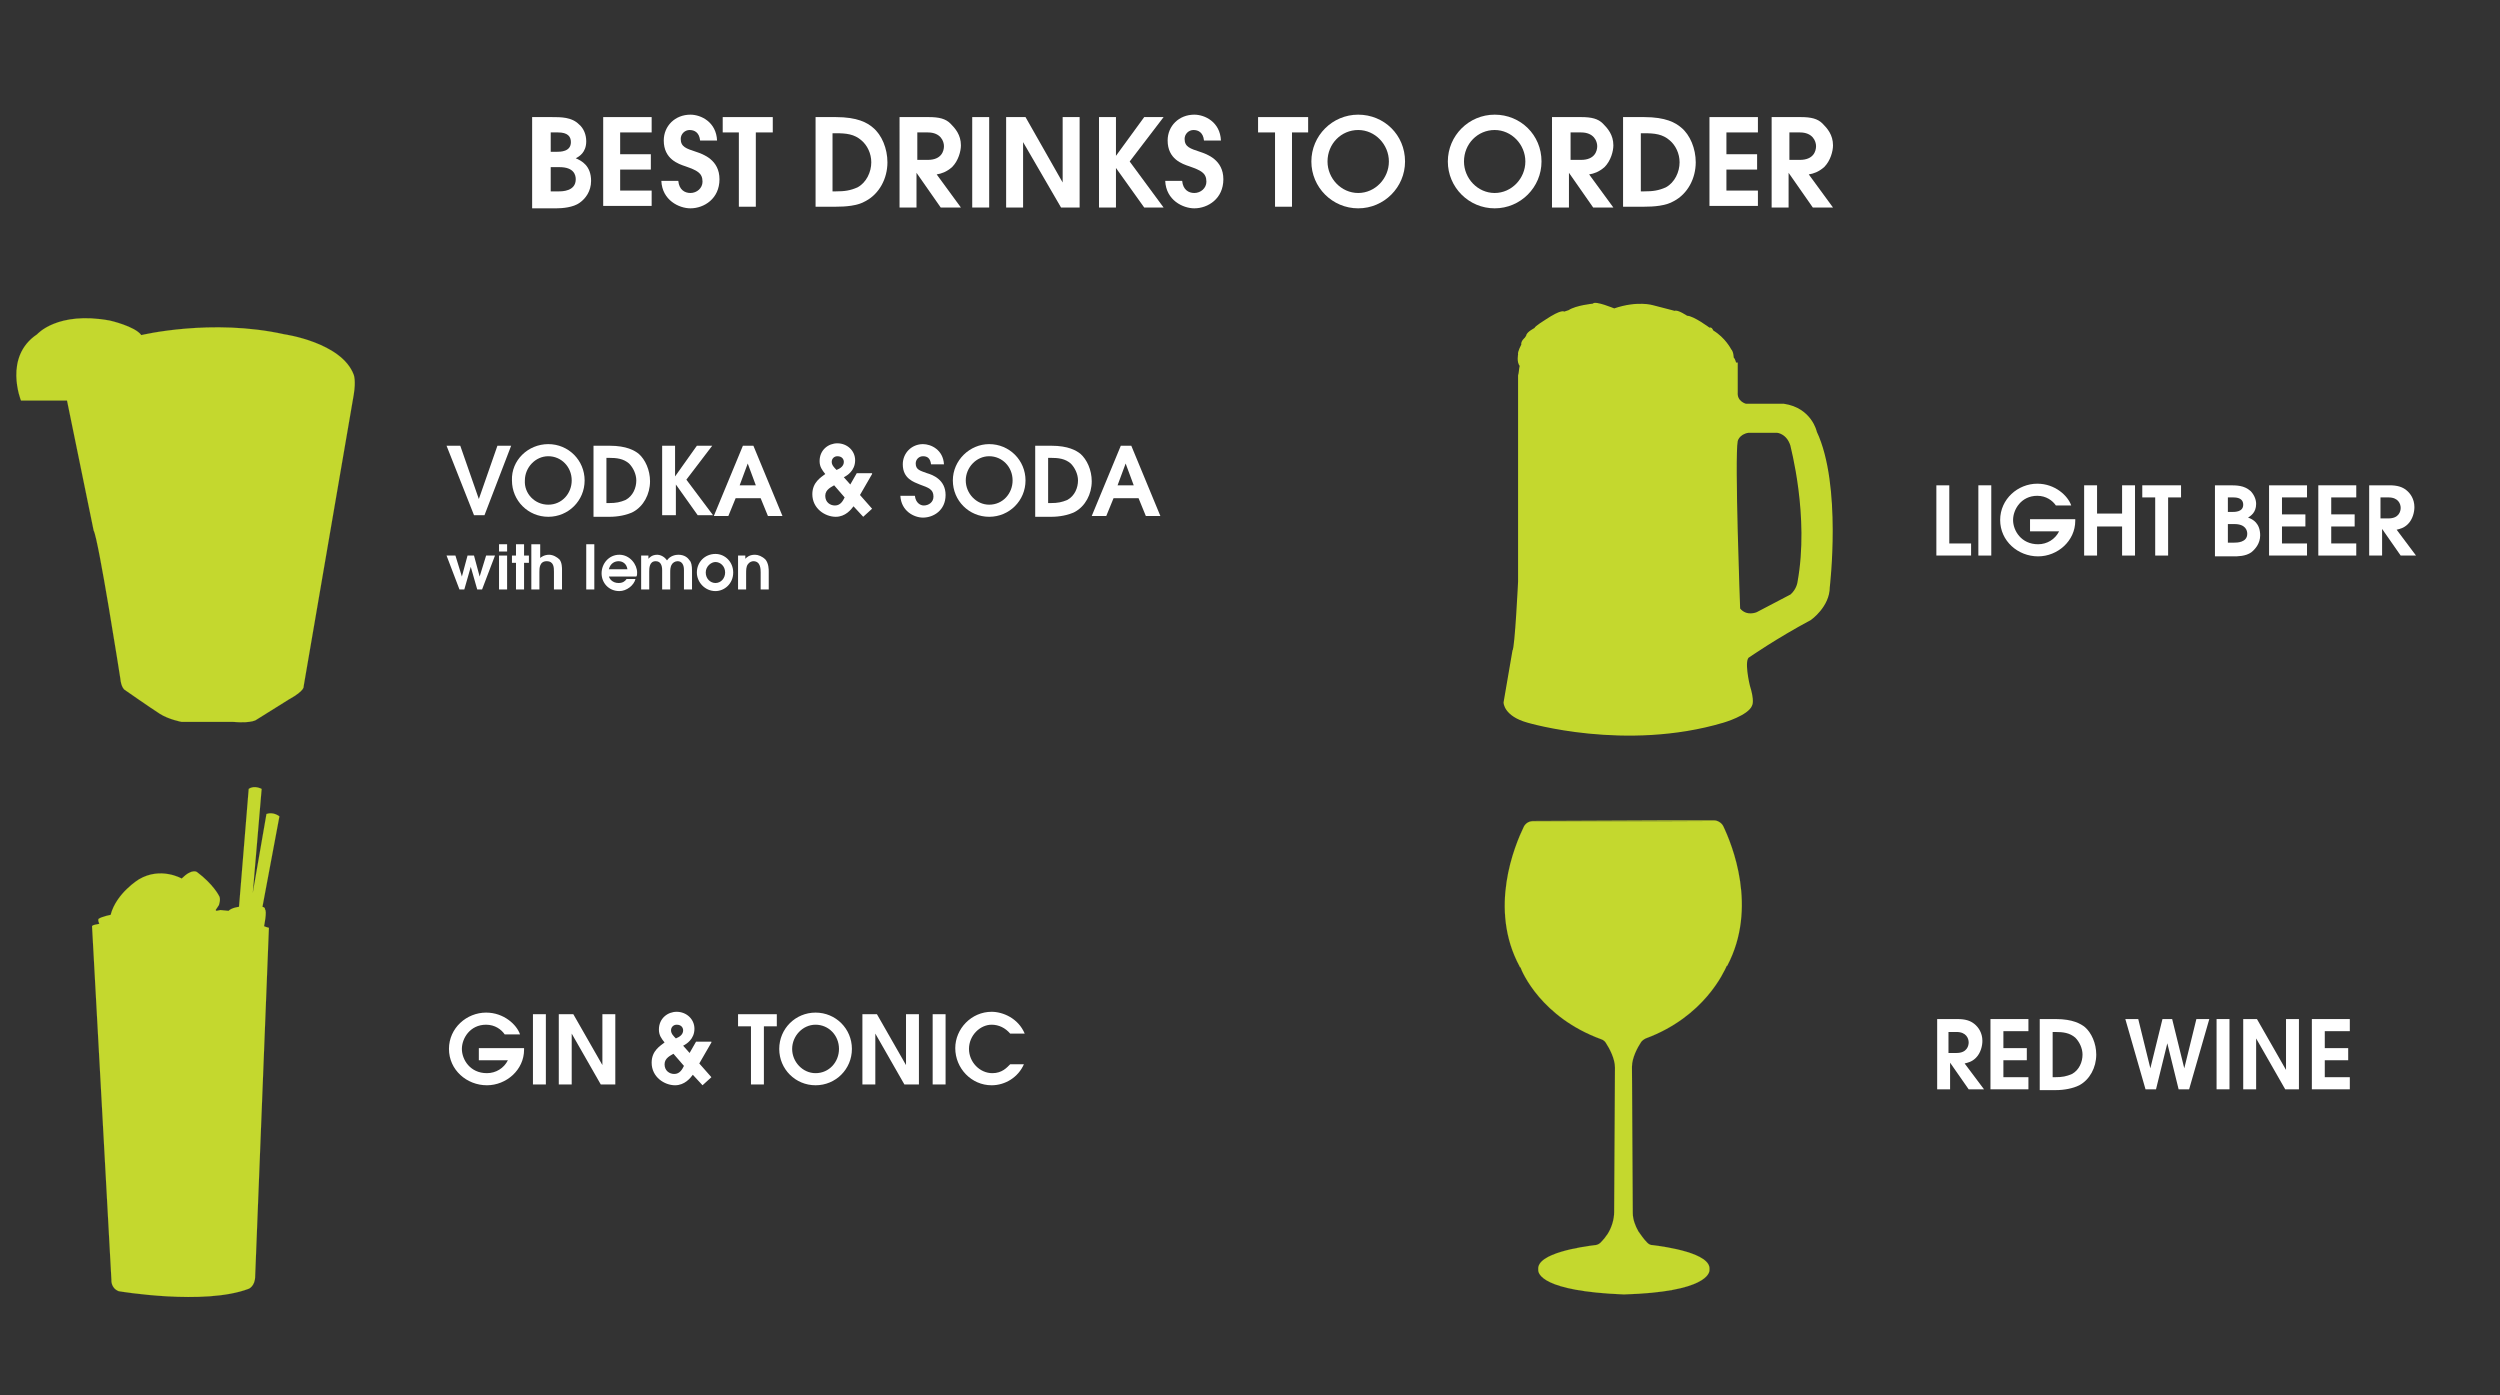 <svg xmlns="http://www.w3.org/2000/svg" id="Layer_1" viewBox="0 0 309.6 172.8">
  <rect x="0" y="0" width="309.6" height="172.8" fill="#333333" stroke="none"/>
  <g fill="#FFF">
    <path d="M66.1 14.5h2.2c1.2 0 2.5 0 3.4.9.6.5.9 1.3.9 2.1 0 1.4-.9 1.9-1.3 2.1.7.3 1.9.9 1.9 2.8 0 1.3-.7 2.2-1.4 2.7-.8.6-2.2.7-2.9.7h-3V14.5zm2.1 4.3h.7c.5 0 1.8 0 1.8-1.2 0-.7-.4-1.2-1.6-1.2h-.9v2.4zm0 4.9h1c.4 0 2.1 0 2.1-1.5 0-.5-.2-1.5-2-1.5h-1.1v3z"/>
    <path d="M74.7 14.5h6v1.9h-3.9v2.7h3.8V21h-3.8v2.6h3.9v1.9h-6v-11z"/>
    <path d="M84 22.4c.1 1.1.8 1.5 1.5 1.5.8 0 1.5-.6 1.5-1.4 0-1.1-.7-1.4-2.1-1.9-.9-.3-2.7-.9-2.7-3.2 0-1.8 1.4-3.2 3.3-3.2 1.3 0 3.2.9 3.3 3.2h-2.1c-.1-1-.7-1.3-1.3-1.3-.6 0-1.1.5-1.1 1.1 0 1 .7 1.2 1.9 1.6.9.3 2.9 1 2.9 3.4s-1.9 3.6-3.6 3.6c-1.4 0-3.5-1-3.6-3.4H84z"/>
    <path d="M91.6 16.4h-2.1v-1.9h6.2v1.9h-2.1v9.2h-2.1v-9.2z"/>
    <path d="M101 14.5h2.5c2.7 0 3.9.7 4.6 1.3 1.1.9 1.8 2.6 1.8 4.3 0 2-1 3.9-2.7 4.8-1 .6-2.5.7-3.7.7H101V14.5zm2.1 9.2h.4c1.1 0 1.8-.1 2.7-.5 1.1-.6 1.7-1.9 1.7-3.1 0-1.1-.5-2.1-1.2-2.7-.9-.8-1.9-.9-3.2-.9h-.4v7.2z"/>
    <path d="M111.6 14.5h3.4c1.3 0 2.1.2 2.7.8s1.3 1.4 1.3 2.7c0 .7-.3 1.9-1.1 2.7-.7.6-1.3.8-1.9.9l3 4.1h-2.5l-3-4.3v4.3h-2.1V14.5zm2 5.3h1.3c1.7 0 2-1.1 2-1.7 0-.6-.4-1.7-2-1.7h-1.3v3.4z"/>
    <path d="M120.4 14.5h2.1v11.2h-2.1V14.5z"/>
    <path d="M124.6 14.5h2.4l4.6 8.1v-8.1h2.1v11.2h-2.3l-4.7-8.1v8.1h-2.1V14.5z"/>
    <path d="M136.1 14.5h2.1v4.8l3.5-4.8h2.4l-4.2 5.5 4.2 5.7h-2.4l-3.5-4.9v4.9h-2.1V14.5z"/>
    <path d="M146.4 22.4c.1 1.1.8 1.5 1.5 1.5.8 0 1.5-.6 1.5-1.4 0-1.1-.7-1.4-2.1-1.9-.9-.3-2.7-.9-2.7-3.2 0-1.8 1.4-3.2 3.3-3.2 1.3 0 3.2.9 3.3 3.2h-2.1c-.1-1-.7-1.3-1.3-1.3-.6 0-1.1.5-1.1 1.1 0 1 .7 1.2 1.9 1.6.9.3 2.9 1 2.9 3.4s-1.9 3.6-3.6 3.6c-1.4 0-3.5-1-3.6-3.4h2.1z"/>
    <path d="M157.9 16.4h-2.1v-1.9h6.2v1.9h-2v9.2h-2.1v-9.2z"/>
    <path d="M168.2 14.2c3.2 0 5.8 2.5 5.8 5.8 0 3.2-2.6 5.8-5.8 5.8-3.2 0-5.8-2.6-5.8-5.8 0-3.2 2.6-5.8 5.8-5.8zm0 9.7c2.1 0 3.8-1.8 3.8-3.9 0-2.1-1.7-3.9-3.8-3.9-2.1 0-3.8 1.7-3.8 3.9 0 2.1 1.7 3.9 3.8 3.9z"/>
    <path d="M185.1 14.2c3.2 0 5.8 2.5 5.8 5.8 0 3.2-2.6 5.8-5.8 5.8-3.2 0-5.8-2.6-5.8-5.8 0-3.2 2.6-5.8 5.8-5.8zm0 9.7c2.1 0 3.8-1.8 3.8-3.9 0-2.1-1.7-3.9-3.8-3.9-2.1 0-3.8 1.7-3.8 3.9 0 2.1 1.7 3.9 3.8 3.9z"/>
    <path d="M192.4 14.5h3.4c1.3 0 2.1.2 2.7.8s1.3 1.4 1.3 2.7c0 .7-.3 1.9-1.1 2.7-.7.6-1.3.8-1.9.9l3 4.1h-2.5l-3-4.3v4.3h-2.1V14.5zm2.1 5.3h1.3c1.7 0 2-1.1 2-1.7 0-.6-.4-1.7-2-1.7h-1.3v3.4z"/>
    <path d="M201.1 14.5h2.5c2.7 0 3.9.7 4.6 1.3 1.1.9 1.8 2.6 1.8 4.3 0 2-1 3.9-2.7 4.8-1 .6-2.5.7-3.7.7H201V14.5zm2.1 9.2h.4c1.1 0 1.8-.1 2.7-.5 1.1-.6 1.7-1.9 1.7-3.1 0-1.1-.5-2.1-1.2-2.7-.9-.8-1.9-.9-3.2-.9h-.4v7.2z"/>
    <path d="M211.7 14.5h6v1.9h-3.9v2.7h3.8V21h-3.8v2.6h3.9v1.9h-6v-11z"/>
    <path d="M219.6 14.5h3.4c1.3 0 2.1.2 2.7.8s1.3 1.4 1.3 2.7c0 .7-.3 1.9-1.1 2.7-.7.6-1.3.8-1.9.9l3 4.1h-2.5l-3-4.3v4.3h-2.1V14.5zm2 5.3h1.3c1.7 0 2-1.1 2-1.7 0-.6-.4-1.7-2-1.7h-1.3v3.4z"/>
  </g>
  <path id="Soda" fill="#C4D82E" stroke="#C4D82E" stroke-width=".01" stroke-miterlimit="10" d="M8.3 49.6H2.6s-2.2-5.4 2-8.2c0 0 2.5-2.9 9-1.7 0 0 3.1.7 3.9 1.8 0 0 8.7-2.1 17.7-.1 0 0 7.1 1 8.6 5 0 0 .3.7 0 2.5L37.6 85s.2.5-1.8 1.6l-4 2.5s-.5.5-2.9.3h-6.4s-1.6-.3-2.7-1-4.4-3-4.4-3-.4-.3-.5-1.4c0 0-2.7-17.3-3.3-18.3L8.3 49.6z"/>
  <path fill="none" d="M55.3 55.2H150v18.4H55.3z"/>
  <path fill="#FFF" d="M55.3 55.2H57l2.3 6.6 2.3-6.6h1.7L60 63.8h-1.3l-3.4-8.6z"/>
  <path fill="#FFF" d="M67.9 55c2.5 0 4.5 2 4.5 4.5s-2 4.5-4.5 4.5-4.5-2-4.5-4.5c-.1-2.5 2-4.5 4.5-4.5zm0 7.5c1.7 0 2.9-1.4 2.9-3 0-1.7-1.3-3-2.9-3s-2.9 1.4-2.9 3c-.1 1.6 1.2 3 2.9 3z"/>
  <path fill="#FFF" d="M73.5 55.2h2c2.1 0 3.1.6 3.6 1 .8.7 1.4 2 1.4 3.4 0 1.6-.8 3.1-2.1 3.8-.8.4-1.9.6-2.9.6h-2v-8.8zm1.6 7.1h.3c.9 0 1.4-.1 2.1-.4.9-.5 1.3-1.5 1.3-2.4 0-.8-.4-1.6-.9-2.1-.7-.6-1.5-.7-2.5-.7h-.3v5.6z"/>
  <path fill="#FFF" d="M82 55.2h1.6V59l2.7-3.8h1.9L85 59.4l3.3 4.4h-1.9L83.7 60v3.8H82v-8.6z"/>
  <path fill="#FFF" d="M92 55.2h1.3l3.6 8.7h-1.8l-.9-2.2h-3.1l-.9 2.2h-1.8l3.6-8.7zm-.4 4.9h2l-1-2.7-1 2.7z"/>
  <path fill="#FFF" d="M108 58.7l-1.5 2.6L108 63l-1.1 1-1.2-1.3c-.3.4-1 1.3-2.2 1.3-1.3 0-2.9-1-2.9-2.8 0-1.5 1.1-2.1 1.6-2.5-.4-.5-.7-.9-.7-1.6 0-1.4 1.1-2.2 2.2-2.2 1.2 0 2.2.9 2.2 2.1 0 1.3-1 1.9-1.4 2.1l.8.9.8-1.4h1.9zm-4.7 1.4c-.3.2-1.1.5-1.1 1.3s.6 1.2 1.2 1.2c.7 0 1-.6 1.2-1l-1.3-1.5zm1.2-2.9c0-.3-.2-.7-.8-.7-.4 0-.7.3-.7.7 0 .4.3.7.6 1 .5-.2.9-.5.9-1z"/>
  <path fill="#FFF" d="M113.3 61.4c.1.9.7 1.2 1.1 1.2.6 0 1.2-.4 1.2-1.1 0-.9-.6-1.1-1.7-1.5-.7-.3-2.1-.7-2.1-2.5 0-1.4 1.1-2.5 2.5-2.5 1 0 2.5.7 2.6 2.5h-1.6c-.1-.8-.5-1-1-1s-.9.4-.9.9c0 .8.6.9 1.4 1.2.7.2 2.3.8 2.3 2.7 0 1.9-1.5 2.8-2.8 2.8-1.1 0-2.7-.8-2.8-2.7h1.8z"/>
  <path fill="#FFF" d="M122.5 55c2.5 0 4.5 2 4.5 4.5s-2 4.5-4.5 4.5-4.5-2-4.5-4.5 2.1-4.5 4.5-4.5zm0 7.5c1.7 0 2.9-1.4 2.9-3 0-1.7-1.3-3-2.9-3s-2.9 1.4-2.9 3 1.3 3 2.9 3z"/>
  <path fill="#FFF" d="M128.2 55.2h2c2.1 0 3.1.6 3.6 1 .8.7 1.4 2 1.4 3.4 0 1.6-.8 3.1-2.1 3.8-.8.4-1.9.6-2.9.6h-2v-8.8zm1.6 7.1h.3c.9 0 1.4-.1 2.1-.4.9-.5 1.3-1.5 1.3-2.4 0-.8-.4-1.6-.9-2.1-.7-.6-1.5-.7-2.5-.7h-.3v5.6z"/>
  <path fill="#FFF" d="M138.8 55.2h1.3l3.6 8.7h-1.8l-.9-2.2h-3.1l-.9 2.2h-1.8l3.6-8.7zm-.4 4.9h2l-1-2.7-1 2.7z"/>
  <path fill="#FFF" d="M55.3 68.8h1.1l.8 2.6.7-2.6h.8l.7 2.6.8-2.6h1.1L59.7 73h-.6l-.8-2.8-.8 2.8h-.6l-1.6-4.2z"/>
  <path fill="#FFF" d="M61.8 67.4h1v.9h-1v-.9zm0 1.4h1V73h-1v-4.2z"/>
  <path fill="#FFF" d="M63.9 69.7h-.5v-.9h.5v-1.4h1v1.4h.6v.9h-.6V73h-1v-3.3z"/>
  <path fill="#FFF" d="M65.9 67.4h1v1.7c.1-.1.5-.4 1.1-.4.5 0 1 .3 1.3.6.3.4.3 1 .3 1.3V73h-1v-2.2c0-.5 0-1.3-.9-1.3s-.9.9-.9 1.3V73h-1v-5.6z"/>
  <path fill="#FFF" d="M72.6 67.4h1V73h-1v-5.6z"/>
  <path fill="#FFF" d="M75.4 71.3c0 .3.4.9 1.2.9.5 0 .8-.2 1-.5h1.1c-.2.8-1.1 1.5-2 1.5-1.3 0-2.2-1-2.2-2.2 0-1.2.9-2.3 2.2-2.3 1.3 0 2.2 1.2 2.2 2.2 0 .2 0 .4-.1.5h-3.4zm2.3-.8c-.1-.7-.6-1-1.1-1-.4 0-1 .2-1.2 1h2.3z"/>
  <path fill="#FFF" d="M79.4 68.8h.9v.4c.1-.1.4-.5 1.1-.5.2 0 .8.1 1.2.7.4-.6 1.1-.7 1.4-.7.8 0 1.2.4 1.4.7.2.2.3.6.3 1.3V73h-1v-2.4c0-.2 0-1.1-.8-1.1-.3 0-.6.2-.7.4-.2.3-.2.7-.2 1V73h-1v-2.4c0-.6-.2-1.1-.8-1.1-.8 0-.8.9-.8 1.3V73h-1v-4.2z"/>
  <path fill="#FFF" d="M86.3 70.9c0-1.3 1-2.3 2.3-2.3 1.2 0 2.2 1 2.2 2.3 0 1.4-1.1 2.3-2.2 2.3-1.3 0-2.3-1.1-2.3-2.3zm3.5 0c0-.8-.6-1.3-1.2-1.3-.5 0-1.2.5-1.2 1.3s.6 1.3 1.2 1.3c.7 0 1.2-.6 1.2-1.3z"/>
  <path fill="#FFF" d="M91.4 68.8h.9v.4c.2-.2.5-.5 1.2-.5.4 0 .9.2 1.3.6.4.5.4 1.2.4 1.5V73h-1v-2.1c0-.4 0-1.4-.9-1.4-.2 0-.5.1-.7.4-.2.3-.2.7-.2 1.1v2h-1v-4.2z"/>
  <path id="Beer" fill="#C4D82E" stroke="#C4D82E" stroke-width=".2" stroke-miterlimit="10" d="M224.9 53.5s-.6-2.9-4-3.4h-4.7s-1.2-.3-1.1-1.5V45h-.2c0-.1-.1-.5-.3-.7 0 0 0-.7-.3-1 0 0-.7-1.4-2.2-2.3 0 0-.2-.5-.4-.3 0 0-2-1.5-2.8-1.5 0 0-1.2-.8-1.5-.6l-2.7-.7s-1.9-.6-4.8.4c0 0-2.4-1-2.6-.6 0 0-2.1.2-3 .8l-.6.2s-.2-.4-2.3 1c0 0-1.3.8-1.3 1 0 0-1 .5-1 .9l-.2.3s-.5.4-.4.8c0 0-.5.9-.4 1.2 0 0-.2.9.2 1.4-.1.4-.1.9-.2 1.2V72s-.4 8.3-.7 8.6l-1.1 6.4s0 1.6 2.9 2.4c0 0 12.1 3.6 24.2 0 0 0 3.1-.9 3.5-2.1 0 0 .3-.5-.3-2.4 0 0-.8-3.3 0-3.6 0 0 3.3-2.3 7.6-4.6 0 0 2.3-1.6 2.3-4 0 0 1.5-12.6-1.6-19.2zm-2.2 18.6s-.1.9-.9 1.6l-4.2 2.2s-1.3.6-2.2-.5c0 0-.7-18.7-.3-20.8 0 0 .2-.9 1.4-1.1h3.6s1.2.1 1.7 1.6c0 .1 2.4 8.8.9 17z"/>
  <path fill="none" d="M239 60.1h68v10.4h-68z"/>
  <path fill="#FFF" d="M239.8 60.1h1.6v7.2h2.7v1.5h-4.3v-8.7z"/>
  <path fill="#FFF" d="M245 60.1h1.6v8.7H245v-8.7z"/>
  <path fill="#FFF" d="M251.3 64.3h5.7v.2c0 2.5-2.2 4.4-4.6 4.4-2.5 0-4.7-1.9-4.7-4.5s2.2-4.5 4.6-4.5c2.2 0 3.8 1.5 4.2 2.7h-1.9c-.4-.6-1.2-1.2-2.3-1.2-2 0-3 1.7-3 3s1 3 3.1 3c1.1 0 2.1-.6 2.6-1.6h-3.6v-1.5z"/>
  <path fill="#FFF" d="M258.1 60.1h1.6v3.5h3.1v-3.5h1.6v8.7h-1.6v-3.6h-3.1v3.6h-1.6v-8.7z"/>
  <path fill="#FFF" d="M266.9 61.6h-1.6v-1.5h4.8v1.5h-1.6v7.2h-1.6v-7.2z"/>
  <path fill="#FFF" d="M274.3 60.1h1.7c1 0 1.9 0 2.7.7.4.4.7 1 .7 1.6 0 1.1-.7 1.5-1 1.7.6.2 1.5.7 1.5 2.2 0 1-.6 1.7-1.1 2.1-.7.5-1.7.5-2.2.5h-2.3v-8.8zm1.6 3.3h.5c.4 0 1.4 0 1.4-.9 0-.5-.3-.9-1.2-.9h-.7v1.8zm0 3.8h.8c.3 0 1.6 0 1.6-1.1 0-.4-.2-1.2-1.6-1.2h-.8v2.3z"/>
  <path fill="#FFF" d="M281 60.1h4.7v1.5h-3.1v2.1h2.9v1.5h-2.9v2.1h3.1v1.5H281v-8.7z"/>
  <path fill="#FFF" d="M287.1 60.1h4.7v1.5h-3.1v2.1h2.9v1.5h-2.9v2.1h3.1v1.5h-4.7v-8.7z"/>
  <path fill="#FFF" d="M293.2 60.1h2.7c1 0 1.6.2 2.1.6.5.4 1 1.1 1 2.1 0 .6-.2 1.5-.8 2.1-.5.5-1 .6-1.4.7l2.4 3.2h-1.9l-2.3-3.3v3.3h-1.6v-8.7zm1.6 4.1h1c1.3 0 1.5-.9 1.5-1.3 0-.5-.3-1.3-1.5-1.3h-1v2.6z"/>
  <path id="Wine" fill="#C4D82E" stroke="#C4D82E" stroke-width=".01" stroke-miterlimit="10" d="M212.4 101.7h-22.6c-.5 0-.9.3-1.1.7-1.1 2.3-4.4 10.1-.5 17.3 0 0 0 .1.1.1.2.6 2.6 6.2 10 8.9.3.1.5.3.6.5.4.6 1.1 1.9 1.1 3l-.1 17.9c0 .9-.3 1.9-.8 2.7-.2.3-.5.7-.9 1.1-.2.2-.5.3-.7.3-1.6.2-7.2 1-7 3v.1c0 .4.4 2.6 10.6 3 10.3-.3 10.6-2.7 10.6-3v-.1c.2-2-5.4-2.8-7-3-.3 0-.5-.1-.7-.3-.5-.5-.8-1-1.1-1.4-.4-.7-.7-1.5-.7-2.3l-.1-18.1c0-1.1.7-2.4 1.1-3 .1-.2.4-.4.6-.5 7.3-2.7 9.7-8.3 10-8.9 0 0 0-.1.1-.1 3.8-7.2.6-15-.5-17.3-.2-.4-.7-.7-1.1-.7h-22.6"/>
  <path fill="none" d="M239 126.2h58.4v9.5H239z"/>
  <path fill="#FFF" d="M239.7 126.2h2.7c1 0 1.6.2 2.1.6.5.4 1 1.1 1 2.1 0 .6-.2 1.5-.8 2.1-.5.5-1 .6-1.4.7l2.4 3.2h-1.9l-2.3-3.3v3.3h-1.6v-8.7zm1.6 4.2h1c1.3 0 1.5-.9 1.5-1.3 0-.5-.3-1.3-1.5-1.3h-1v2.6z"/>
  <path fill="#FFF" d="M246.5 126.2h4.7v1.5h-3.1v2.1h2.9v1.5h-2.9v2.1h3.1v1.5h-4.7v-8.7z"/>
  <path fill="#FFF" d="M252.6 126.2h2c2.1 0 3.1.6 3.6 1 .8.7 1.4 2 1.4 3.4 0 1.6-.8 3.1-2.1 3.8-.8.4-1.9.6-2.9.6h-2v-8.8zm1.6 7.2h.3c.9 0 1.4-.1 2.1-.4.9-.5 1.3-1.5 1.3-2.4 0-.8-.4-1.6-.9-2.1-.7-.6-1.5-.7-2.5-.7h-.3v5.6z"/>
  <path fill="#FFF" d="M263.2 126.2h1.6l1.5 6.1 1.5-6.1h1.2l1.5 6.1 1.5-6.1h1.6l-2.5 8.7h-1.3l-1.4-5.7-1.4 5.7h-1.3l-2.5-8.7z"/>
  <path fill="#FFF" d="M274.5 126.2h1.6v8.7h-1.6v-8.7z"/>
  <path fill="#FFF" d="M277.7 126.2h1.8l3.6 6.3v-6.3h1.6v8.7H283l-3.6-6.3v6.3h-1.6v-8.7z"/>
  <path fill="#FFF" d="M286.3 126.2h4.7v1.5h-3.1v2.1h2.9v1.5h-2.9v2.1h3.1v1.5h-4.7v-8.7z"/>
  <path id="Gintonic" fill="#C4D82E" stroke="#C4D82E" stroke-width=".01" stroke-miterlimit="10" d="M11.4 114.7l2.4 43.8s-.1 1 .9 1.4c0 0 10.6 1.8 16.1-.3 0 0 .8-.3.8-1.6l1.7-43.1s-.4-.1-.6-.2c0 0 .4-1.9.1-2.1 0 0 .1-.2-.3-.3l2.1-11.2s-.7-.6-1.6-.3l-1.7 9.8 1.1-12.9s-.9-.5-1.6 0l-1.2 14.6s-.9.1-1.3.5l-1-.1-.5.1-.1-.1.4-.6s.3-.8 0-1.2c0 0-.7-1.4-2.7-2.9 0 0-.6-.5-1.9.8 0 0-2.6-1.5-5.3.1 0 0-2.8 1.7-3.5 4.4 0 0-1.1.2-1.5.5 0 0-.1.2.1.6-.3.1-.8.1-.9.3z"/>
  <path fill="none" d="M55.3 125.6h77.1v10.2H55.3z"/>
  <path fill="#FFF" d="M59.2 129.8h5.7v.2c0 2.5-2.2 4.4-4.6 4.4-2.5 0-4.7-1.9-4.7-4.5s2.2-4.5 4.6-4.5c2.2 0 3.8 1.5 4.2 2.7h-1.9c-.4-.6-1.2-1.2-2.3-1.2-2 0-3 1.7-3 3s1 3 3.1 3c1.1 0 2.1-.6 2.6-1.6h-3.6v-1.5z"/>
  <path fill="#FFF" d="M66 125.6h1.6v8.7H66v-8.7z"/>
  <path fill="#FFF" d="M69.2 125.6H71l3.6 6.3v-6.3h1.6v8.7h-1.8l-3.6-6.3v6.3h-1.6v-8.7z"/>
  <path fill="#FFF" d="M88.1 129.1l-1.5 2.6 1.5 1.7-1.1 1-1.2-1.3c-.3.4-1 1.3-2.2 1.3-1.3 0-2.9-1-2.9-2.8 0-1.5 1.1-2.1 1.6-2.5-.4-.5-.7-.9-.7-1.6 0-1.4 1.1-2.2 2.2-2.2 1.2 0 2.2.9 2.2 2.1 0 1.3-1 1.9-1.4 2.1l.8.9.8-1.4h1.9zm-4.7 1.4c-.3.2-1.1.5-1.1 1.3s.6 1.2 1.2 1.2c.7 0 1-.6 1.2-1l-1.3-1.5zm1.2-2.9c0-.3-.2-.7-.8-.7-.4 0-.7.3-.7.7 0 .4.3.7.6 1 .5-.2.9-.5.9-1z"/>
  <path fill="#FFF" d="M93 127.1h-1.6v-1.5h4.8v1.5h-1.6v7.2H93v-7.2z"/>
  <path fill="#FFF" d="M101 125.4c2.5 0 4.5 2 4.5 4.5s-2 4.5-4.5 4.5-4.5-2-4.5-4.5 2-4.5 4.5-4.5zm0 7.5c1.7 0 2.9-1.4 2.9-3 0-1.7-1.3-3-2.9-3s-2.9 1.4-2.9 3 1.3 3 2.9 3z"/>
  <path fill="#FFF" d="M106.8 125.6h1.8l3.6 6.3v-6.3h1.6v8.7H112l-3.6-6.3v6.3h-1.6v-8.7z"/>
  <path fill="#FFF" d="M115.5 125.6h1.6v8.7h-1.6v-8.7z"/>
  <path fill="#FFF" d="M126.8 131.8c-.7 1.6-2.3 2.6-4 2.6-2.5 0-4.5-2.1-4.5-4.6 0-2.4 2-4.5 4.5-4.5 1.4 0 3.3.8 4.1 2.7h-1.8c-.6-.7-1.4-1.1-2.3-1.1-1.4 0-2.8 1.3-2.8 3 0 1.6 1.3 3 2.9 3 1.2 0 1.8-.7 2.2-1.1h1.7z"/>
</svg>
